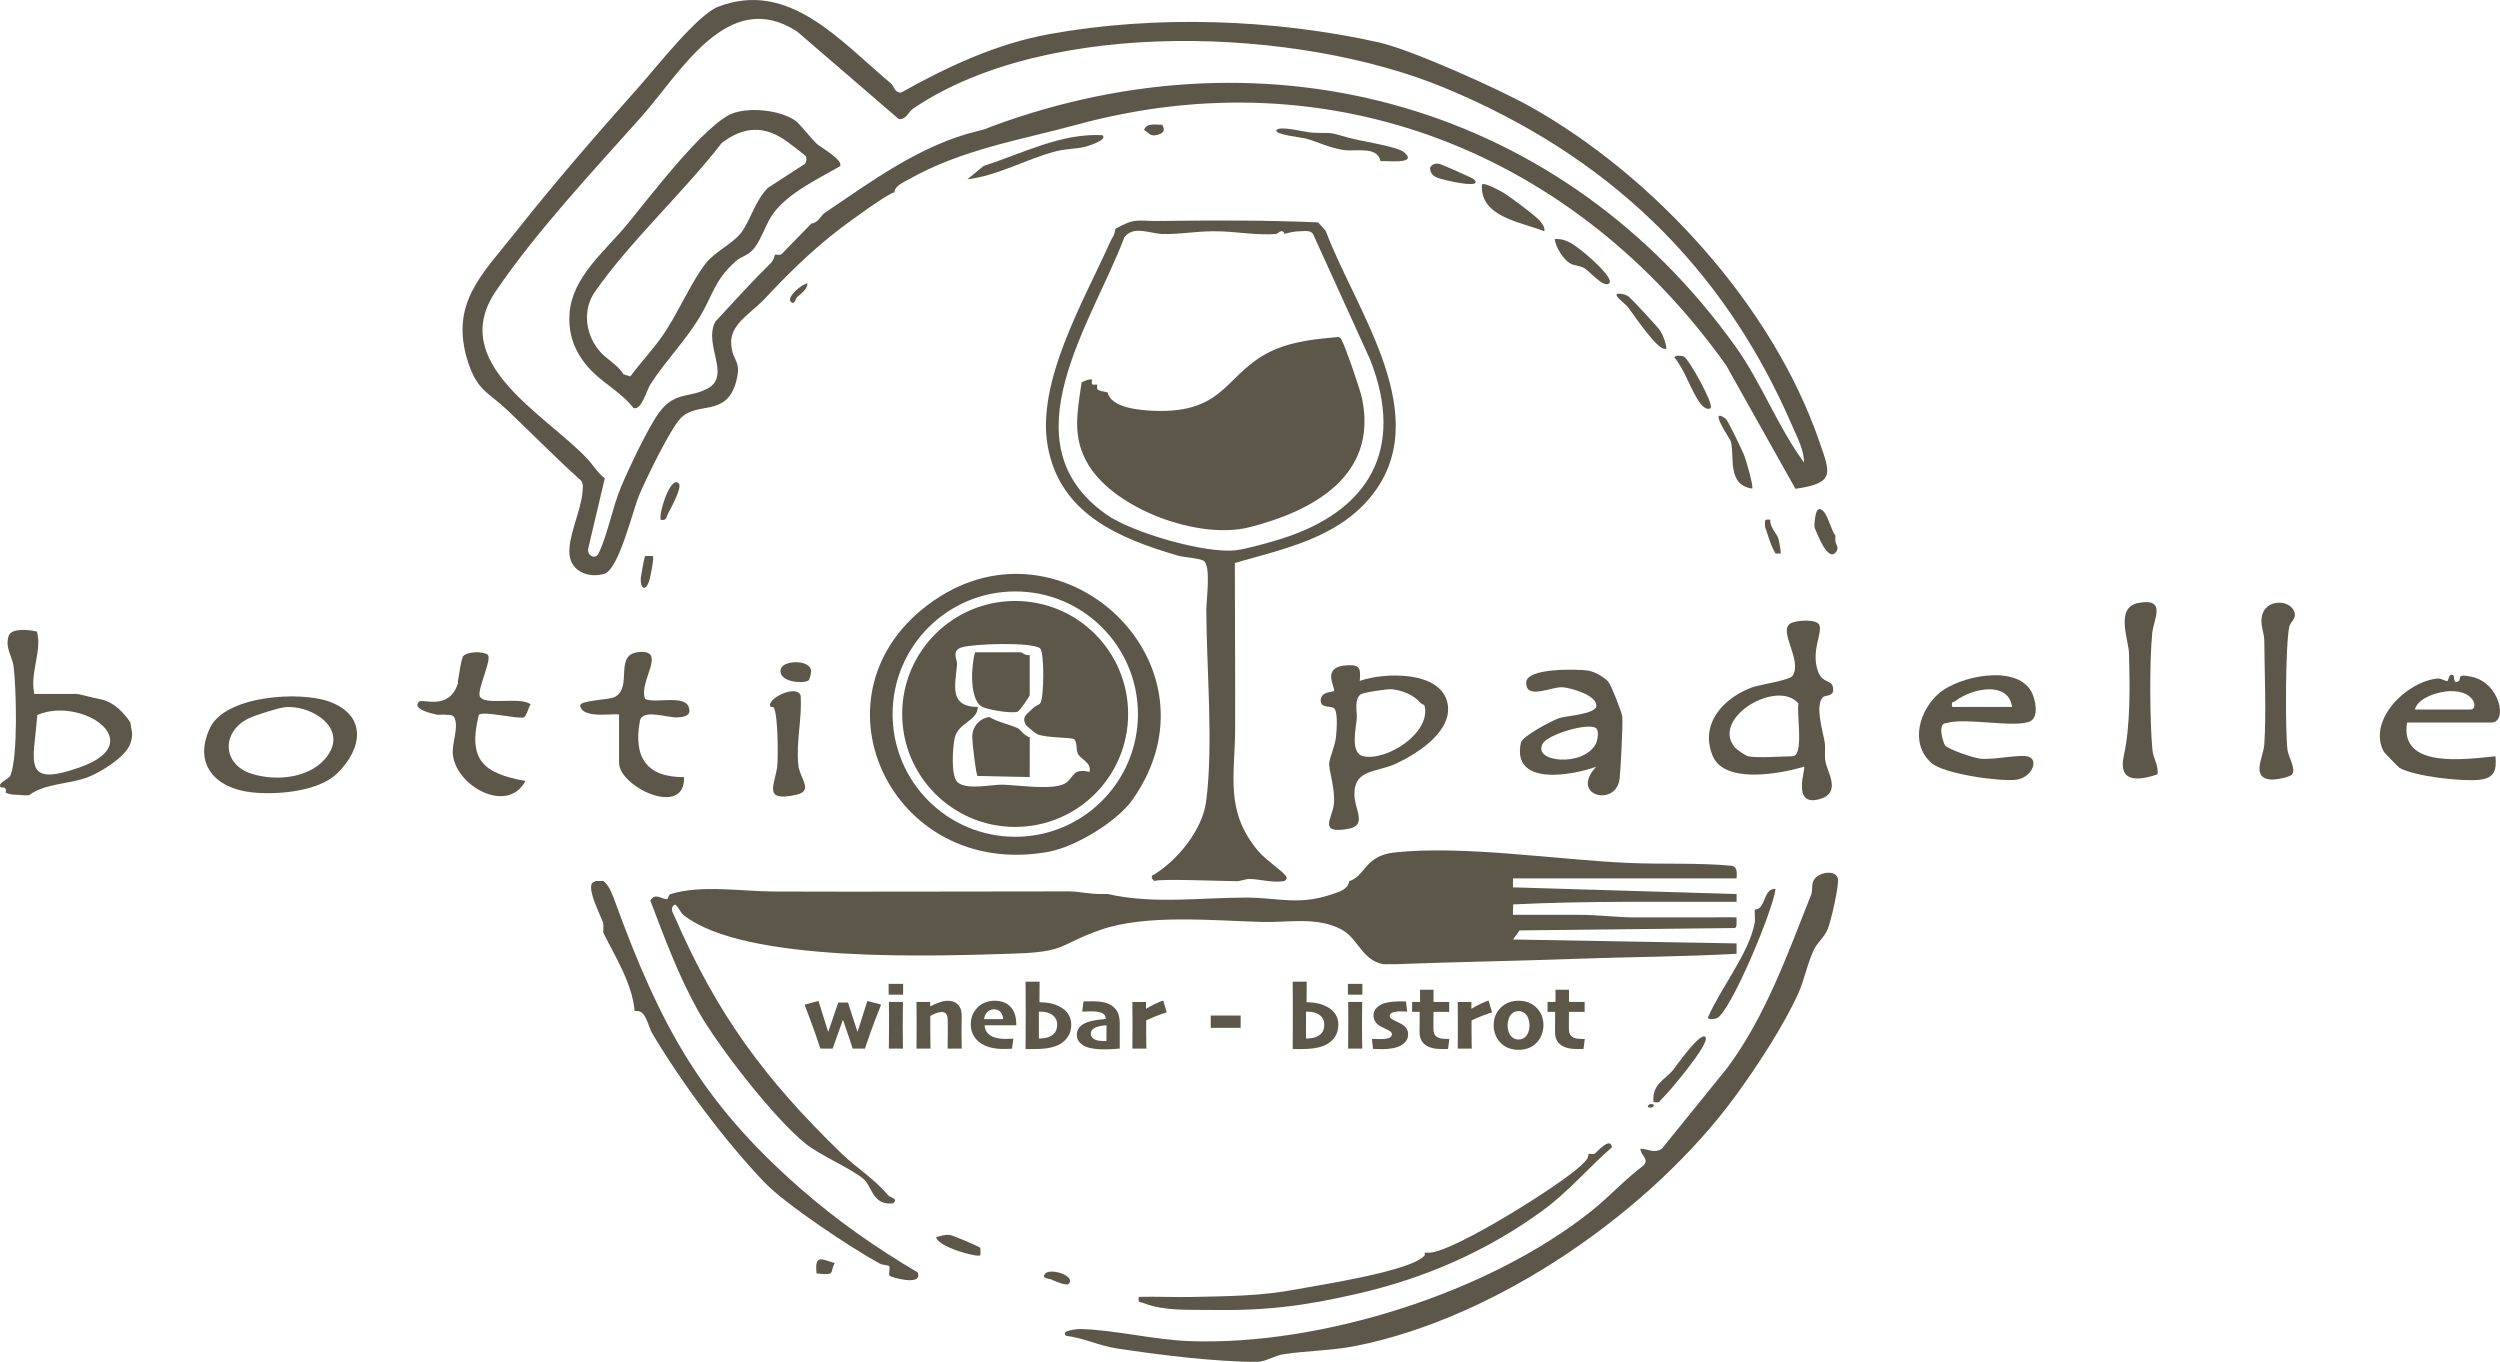 <?xml version="1.0" encoding="UTF-8"?>
<svg id="Layer_2" data-name="Layer 2" xmlns="http://www.w3.org/2000/svg" viewBox="0 0 961.94 524.02">
  <defs>
    <style>
      .cls-1 {
        fill: #5c5749;
      }
    </style>
  </defs>
  <g id="Layer_1-2" data-name="Layer 1">
    <path class="cls-1" d="M14.2,243c2.1,7.53-2.79,15.66-1,24h16.5c.48,0,6.56,1.62,8.94,2.06,5.03.94,8.85,4.99,11.56,8.94.16,2.76,1.33,4.1,0,8-1.8,5.28-11.41,11.12-16.44,13.06-7.15,2.75-16.65,2.32-22.56,6.94-.65-.06-1.36.09-2,0-2.23-.32-4.73.08-7-1,.55-2.78-1.69-1.75-1.92-2.05-1.44-1.86,3.13-2.93,3.82-4.76,2.83-7.62,2.19-33.06,1.14-41.71-.47-3.85-3.45-7.32-1.89-11.84,1.11-3.2,8.37-2.27,10.86-1.63ZM14.34,275.14c-1.33,17.94-6.18,28.15,16.55,20.05,27.1-9.65.07-27.4-16.55-20.05Z"/>
    <path class="cls-1" d="M748.42,286.78c1.08,1.57,10.98,4.84,13.39,5.12,5.4.62,15.47-1.84,18.74-.74,4.06,1.36,1.13,8.16-4.83,8.87-6.46.77-27.82-2.25-32.57-6.47-8.49-7.54-4.56-20.51,3.13-26.96s29.43-11.12,35.33-.5c1.53,2.76,3.09,9.71-.41,11.42-5.6,2.74-24.93-1.55-32.29.7-3.52-.03-1.35,7.32-.49,8.57ZM774.2,272c-1.42-10.21-15.64-7.08-21.74-2.29-.82.64-1.82-.03-1.26,2.29h23Z"/>
    <path class="cls-1" d="M129.75,297.58c-7.22,7.03-23.18,8.36-32.92,7.29-13.97-1.52-22.61-10.88-16.03-24.78,5.91-12.47,34.52-14.29,45.92-10.12,14.58,5.33,12.77,18.11,3.03,27.6ZM108.95,272.22c-2.54.42-10.55,2.93-12.98,4.06-10.82,5.01-10.73,17.86.98,21.49,9.65,2.99,23.14,1.65,29.26-7.25,7.7-11.21-7.84-19.84-17.25-18.29Z"/>
    <path class="cls-1" d="M926.2,278c-3.12,18.02,22.71,14.08,34,13,.53,5.72-.6,8.5-6.44,9.07-6.78.66-24.61-1.33-30.5-4.62-.39-.22-5.83-5.83-6.04-6.22-6.33-11.99,8.45-26.85,20.58-28.15,1.51-.16,2.84.97,3.84.98.55,0,.54-3.69,2.53-2.02.13.11-.16,3.73,1.99,1.92.97-.82-1.25-2.96,5.09-1.5,10.88,2.51,13.6,17.55,7.44,17.55h-32.5ZM929.2,273h21.5c2.89,0,1.83-7.33-8.02-7.07-4.19.11-12.34,2.44-13.48,7.07Z"/>
    <path class="cls-1" d="M176.2,262c.69-3.2.82-6.47,1.97-9.52,1.82-1.83,7.46-1.97,9.45-.58s-4.29,13.77-2.95,16.15c2.02,3.59,15.29-.19,19.52,2.96-.83,1.1-1.69,4.8-2.66,5.04-2.67.66-15.63-2.62-17.28-1-4.35,17.39,1.68,22.55,17.94,25.44-6.91,13.01-26.69,1.99-27.93-10.1-.45-4.36,2.12-9.74.79-13.75-.69-2.1-2.39-1.37-3.86-1.64-.92-.16-2.11.18-3,0-1.79-.36-9.87-2.13-7-4.99,1.4-1.4,11.49,3.67,15-7.01.09-.28-.07-.67,0-1Z"/>
    <path class="cls-1" d="M830.17,297.96c-7.51,2.52-15.3,3.29-12.95-7.3,2.5-11.24,2.32-26.43,1.98-39.16-.14-5.36-5.43-17.79,3.54-19.49,11.11-2.11,5.93,6.32,5.41,11.43-1.11,10.83-.96,34.11.05,45.06.31,3.32,2.42,6.04,1.97,9.45Z"/>
    <path class="cls-1" d="M882.04,297.85c-.75,1.21-6.46,2.24-8.25,2.1-7.85-.62-2.85-8.73-2.55-13.41.8-12.25.1-27.5,0-40.09-.03-3.03-1.46-5.54-1-8.87,1.07-7.8,12.42-7.06,12.78-.93.09,1.45-1.81,2.95-2.16,4.51-1.49,6.62-1.6,39.88-.69,47.36.33,2.73,3.24,7.08,1.87,9.32Z"/>
    <path class="cls-1" d="M321.2,486c-2.07,3.56.74,4.88-7,4-.88-7.78,2.2-5.32,7-4Z"/>
    <path class="cls-1" d="M701.46,268.25c-3.25,3.06.05,13.54.64,17.35.39,2.51-.19,5.07.33,7.67.8,4.02,6.16,11.82-2.29,14.21-10.93,3.1-5.24-11.85-5.95-12.48-8.87,2.64-30.71,6.92-35.24-4.27-5-12.35,4.31-22.23,15.23-26.26,2.76-1.02,14.4-2.69,15.56-4.44,3.9-5.9-5.6-17.1-.87-20.12,2.02-1.29,10.36-1.92,11.23.72,1.08,3.28-3.29,9.72-.62,17.58,1.63,4.82,5.47,3.31,5.79,6.27.76,3.74-2.8,2.81-3.81,3.76ZM672.7,291c3.92.78,12.41,0,17,0s1.47-16.77,2.32-20.29c-8.11-9.62-33.56,5.44-24.68,16.65.83,1.05,4.32,3.43,5.36,3.63Z"/>
    <path class="cls-1" d="M238.2,275c-.87-.87-14.07,2.02-14.98-3.5.16-2.21,11.11-2.01,13.55-3.43,6.71-3.91-.6-16.2,8.9-17.15,11.44-1.14-.25,11.52,2.59,18.02,4.35,2.04,16.87-2.44,17.01,4.57.04,2.19-2.95,2.43-4.59,2.52-4.08.22-13.57-3.53-14.48,1.47-2.55,13.86,2.64,21.63,17.01,21.51.51,15.88-25.01,3.79-25.01-5.5v-18.5Z"/>
    <g>
      <path class="cls-1" d="M435.81,307.65c-5.99,8.52-22.04,18.21-32.36,20.1-61.17,11.2-94.67-61.97-43.99-96.77,49.94-34.3,112.7,25.03,76.35,76.67ZM437.85,274.77c0-26.07-21.13-47.2-47.2-47.2s-47.2,21.13-47.2,47.2,21.13,47.2,47.2,47.2,47.2-21.13,47.2-47.2Z"/>
      <path class="cls-1" d="M523.21,262c9.45-3.38,31.35-4,33.79,8.75,2.01,10.52-11.36,19.07-19.58,22.96-7.73,3.66-16.24,2.07-16.29,11.79-.03,6.11,5.23,12.09-2.47,13.44-11.63,2.04-6-4.19-5.42-9.41.63-5.71-2.02-13.55-1.82-15.86.19-2.15,2.35-6.88,2.66-10.3.21-2.38.84-9.72-.84-10.9-1.45-1.02-5.07.15-5.07-2.98,0-3.47,4.73-3.22,5.02-3.53,1.11-1.18-5.58-9.58,5.57-10,4.86-.18,4.69,1.61,4.46,6.04ZM546.67,270.55c-2.57-3.1-7.21-5.03-11.26-5.34-1.77-.14-11.06,1.25-11.97,2.03-2.49,2.15-1.2,6.71-1.37,9.14-.25,3.63-2.78,13.57,2.61,14.63,9.02,1.79,25.79-8.88,23.5-19.29-.16-.73-1.18-.77-1.52-1.17Z"/>
      <path class="cls-1" d="M618.85,262.35c1.13,1.29,5.16,11.72,5.35,13.24.33,2.62-.61,20.39-1,23.93-1.22,11.26-19.54,6.7-9-4.51-9.55,3.49-32.72,7.54-28.97-9.31.54-2.41,11.96-8.49,14.77-9.41s14.28-1.45,14.25-4.8c-.04-4.09-9.84-6.8-13-7.05-4.09-.33-14.42,5.13-13.98-1.98.33-5.48,19.28-5,23.46-4.49,2.57.31,6.45,2.45,8.13,4.37ZM614.06,280.13c-3.35-2.09-18.26,2.44-20.37,5.87-4.49,7.28,15.46,9.31,20.31.28.75-1.39,1.38-5.33.06-6.15Z"/>
      <path class="cls-1" d="M297.79,272.35c-.18-.36-1.34-.35-1.41-.49-1.4-3.09,10.2-8.72,11.68-4.21.62,8.95-1.85,17.88-.86,26.86.56,5.08,5.93,9.75-.72,11.27-13.68,3.13-7.9-4.41-7.38-11.46.31-4.2.24-18.92-1.32-21.98Z"/>
      <path class="cls-1" d="M706.2,206c0,.66.03,1.34,0,2-.05,1.16,1.44,2.54.53,4.01-3.24,5.21-7.65-7.05-8.53-9.01.06-.65-.12-1.43,0-2,.17-.76.3-6.07,2.49-4.99,2.62,1.29,3.68,7.83,5.51,9.99Z"/>
      <path class="cls-1" d="M311.05,261.86c-2.08,1.32-11.57.61-10.69-4.21.67-3.68,10.78-3.94,11.7.07.21.9-.49,3.81-1.01,4.15Z"/>
      <path class="cls-1" d="M251.2,214c.57.55-.89,7.72-1.32,9.19-1.5,5.11-3.78,3.05-3.27-1.21.13-1.05,1.31-7.71,1.61-7.98.11-.1,2.88-.1,2.99,0Z"/>
      <g>
        <path class="cls-1" d="M246.2,33c6.39-7.19,22.19-27.33,30.11-30.39,27.28-10.56,47.07,13.29,66.42,29.42,1.33,1.11,1.48,3.68,3.97,3.61,17.88-10.02,36.78-18.85,57.12-22.53,40.93-7.4,86.29-5.79,126.61,3.17,12.57,2.79,46.43,18.05,58.3,24.7,47.7,26.71,93.27,76.58,111.25,128.75,4.25,12.32,6.42,16.11-9.13,18.36l-26.68-47.54c-58.24-81.83-152.07-119.26-249.96-92.54-21.08,5.75-44.08,9.41-64.51,20.99-1.66.94-5.7,2.69-5.49,5.01-2.03-.01-18.08,11.76-21,14-10.88,8.35-19.89,17.23-29,27-2.47,2.65-7.59,6.48-10.02,9.47-2.17,2.67-3.17,5.28-2.77,8.74.72,6.16,4.04,5.57,1.78,13.79-3.76,13.72-15.08,7.17-21.44,14.06-4.07,4.42-13.1,23.02-15.74,29.26s-7.87,28.8-13.52,30.47-12.56-.58-13.35-7.26,4.37-16.78,4.99-24.17c.12-1.5.38-2.95-.45-4.34-9.8-8.79-19.04-18.26-28.55-27.29-6.87-6.52-11.43-7.32-14.98-18.2-7.4-22.71,5.37-33.95,18.06-50.02,15.15-19.18,31.58-38.08,47.98-56.52ZM317.2,82c18.12-12.21,37.06-26.3,58.96-31.57,4.15-1,2.51-.7,5.27-1.73,107.51-39.84,220.36-7.93,286.59,84.97,9.54,13.38,16.23,30.89,26.16,44.33-.08-4.93-2.58-9.53-4.5-13.99-26.79-62.14-71.59-104.39-133.8-130.2-56.09-23.28-152.24-27.42-204.47,7.94-2.07,1.4-2.57,4.29-5.57,4.07l-39.19-33.75c-26.59-17.14-44.59,15.71-59.95,32.96-18.43,20.68-40.5,44.25-55.95,67.05-18.65,27.54,18.73,47.07,35.08,64.28,2.21,2.33,4.09,5.59,6.88,7.68l-6.32,26.78c-.78,2.65,2.58,4.98,4.03,1.93,3.42-7.2,5.26-17.58,8.56-25.44,2.94-7.02,10.32-22.62,14.55-28.45,6.06-8.34,11.59-5.58,18.67-9.33,9.33-4.94-1.64-16.89,3.02-25.73,7.1-7.7,14.04-15.39,21.54-22.77,1.12-1.1,1.3-2.92,1.43-3.02.25-.18,1.89.38,2.64-.32l11.36-11.68c2.56-.19,3.91-3.27,5-4Z"/>
        <path class="cls-1" d="M446.2,85c.67-.01,1.33,0,2,0,19.62-.25,39.37-.28,58.98.57l2.93,3.25c11.49,30.88,43.18,72.11,16.6,103.2-13.04,15.25-33.2,19.3-51.57,24.6,0,21.31.19,42.62.11,63.93-.07,18.11-4.05,31.48,8.93,46.99,2.64,3.15,8.97,7.33,10.61,9.52.91,1.22-.58,1.83-.59,1.96-4.4.82-9.52-.81-13.5-.8-1.56,0-3.2.84-4.96.84-4.07.02-30.34-1.07-31.54-.04-.39-.19-.81-.97-1-1v-1c9.56-5.53,19.42-17.47,20.89-28.61,2.87-21.85.12-51.46.07-73.85,0-3.53,1.95-17.5-1.18-18.87-2.62-1.15-7.01-1.08-9.99-1.96-22.6-6.65-44.95-16.02-49.79-41.71-4.69-24.91,13.88-56.28,24-79,.91-2.04,1.43-1.76,2-5,7.91-4.42,8.31-2.85,17-3ZM466.2,89c-6.13.03-12.05,1.15-18.55,1.05-5.15-.08-11.51-3.49-15.05,1.31-12.33,32.84-46.05,79.07-6.86,106.63,9.83,6.91,37.87,15.08,49.71,13.74,4.13-.47,13.31-3.08,17.57-4.42,33.69-10.58,47.74-34.38,34.22-68.86l-22.04-48.46c-1.14-1.54-3.25-1.02-5-1-2.28.03-3.86.43-6,1-.71-2.29-2.7-.03-3,0-7.51.75-16.04-1.08-24-1-.33,0-.67,0-1,0Z"/>
        <path class="cls-1" d="M531.2,62c-1.26-5.95-9.57-3.56-14.22-4.28-5.63-.87-9.52-3-14.57-4.43-1.2-.34-12.62-1.56-11.21-3.28s11.03.9,13.55,1.02c8.35.41,5.4-.58,14,1.92,4.56,1.32,18.68,3.34,21.42,5.58,5.2,4.25-4.05,3.55-6.97,3.47-.67-.02-1.33.01-2,0Z"/>
        <path class="cls-1" d="M372.2,69l6.32-5.18c14.94-4.74,29.57-12.66,45.68-11.81,2.19,1.9-6.02,4.34-6.95,4.54-3.73.83-7.19.66-11.26,1.74-11.33,3.01-21.98,9.26-33.79,10.71Z"/>
        <path class="cls-1" d="M578.84,74.38c2.42,1.51,12.69,9.1,13.98,10.97.79,1.15,1.68,2.08,1.38,3.64-9-3.65-24.79-5.41-23.99-17.99.92-.99,7.39,2.6,8.63,3.37Z"/>
        <path class="cls-1" d="M609.78,97.42c1.57,1.23,11.34,9.73,9.42,11.57-2.12,2.03-7.56-4.68-9.64-5.85-1.76-.99-3.76-.88-5.28-1.72-2.74-1.5-5.65-6.24-6.07-9.42,4.65-.46,8.21,2.79,11.57,5.42Z"/>
        <path class="cls-1" d="M664.07,161.14c.65.46,6.49,12.5,7.16,14.33s3.61,11.83,2.96,12.53c-9.79-1.44-6.64-12.11-8.23-18.26-.15-.59-9.12-13.73-1.89-8.6Z"/>
        <path class="cls-1" d="M626.91,114.31c1.16.95,10.95,11.53,11.75,12.74,1.25,1.89,2.28,4.67,2.54,6.95-2.48,2.58-13.57-14.38-15.08-16.18-.6-.71-6.02-4.66-3.41-4.83,1.54,0,2.98.33,4.2,1.32Z"/>
        <path class="cls-1" d="M648,137.23c1.87,1.02,11.61,18.38,10.2,19.77-1.01,1-2.94-.41-3.86-1.63-3.72-4.91-5.92-12.96-10.13-17.87.41-.97,3.07-.66,3.79-.27Z"/>
        <path class="cls-1" d="M567.2,69.02c3.51,3.59-8.96.77-10,.49-3.25-.89-6.79-1.04-6.97-4.93.88-1.47,1.73-1.75,3.4-1.58.74.07,13.04,5.49,13.56,6.02Z"/>
        <path class="cls-1" d="M679.2,203c-.04-2.35-.67-3.49,1.99-3-.38,2.6,2.58,5.57,3.01,7s.95,4.48,1,6h-2c-2.09-3.21-3.62-9.61-4-10Z"/>
        <path class="cls-1" d="M447.2,48c-.05.25,2.23,2.76-1.72,3.86-3.11.87-3.58-.96-5.28-1.86,1-2.87,4.49-1.95,7-2Z"/>
        <path class="cls-1" d="M306.59,114.42c-.34.3-.88,3.38-2.39,1.57s4.54-6.86,6.51-6.97c-.06,2.33-2.57,4.04-4.12,5.4Z"/>
        <path class="cls-1" d="M261.2,186.01c1.39,1.42-3.07,9.59-4.07,11.42-.73,1.33-.43,3.05-2.91,2.57-.88-2.14,3.75-17.31,6.99-13.99Z"/>
        <path class="cls-1" d="M305.89,46.31c1.77,1.19,6.32,7.14,8.43,9.07,1.39,1.27,10.46,6.3,8.88,8.6-8.47,4.87-19.55,10.05-25.54,17.98-2.92,3.87-4.54,9.91-7.46,13.54-2.47,3.06-4.87,3.02-7.04,4.96-8.52,7.63-8.73,12.99-14.13,21.87s-13.13,16.82-18.65,25.35c-1.76,2.73-3.4,10.2-6.63,9.34-4.08-5.44-10.68-9-15.43-13.63-6.42-6.27-9.88-13.71-9.16-22.93,1.1-14,13.67-23.86,22-33.94s30.44-39.37,41.04-43.01c6.65-2.28,17.84-1.13,23.69,2.81ZM302.77,54.43c-8.57-6.24-16.53-5.89-25.06.58-14.68,18.97-35.23,37.81-48.76,57.21-4.79,6.88-3.77,15.83,1.25,22.28,2.88,3.69,7.26,5.53,9.72,9.54l2.64.79c3.49-4.77,7.98-9.62,11.61-14.59,6.38-8.74,11.77-22,17.62-29.16,3.68-4.51,10.33-7.46,13.42-11.58,3.47-4.61,5.52-12.61,10.27-17.23l14.26-9.25c.56-.8.78-2.1.31-2.91-.23-.4-6.2-4.91-7.28-5.7Z"/>
        <path class="cls-1" d="M426.2,151c1.29,5.94,12.29,6.82,17.45,7.05,29.04,1.28,27.63-15.53,47.34-23.75,7.44-3.1,15.97-3.92,23.95-4.64.68.14.96.51,1.27,1.09,1.71,3.3,7.18,19.1,7.93,22.82,5.99,29.64-19.18,43.2-43.55,49.33-19.18,4.82-51.29-6.76-61.78-24.01-6.46-10.63-4.26-20.35-2.62-31.88.7-.08,1.83-.86,3-1,.31-.04.69-.03,1,0-.29,2.74.1,1.79,2,2,.14.42-.31,1.27.14,1.83.53.66,2.88.82,3.86,1.17Z"/>
      </g>
      <path class="cls-1" d="M434.08,274.71c0,24.01-19.46,43.47-43.47,43.47s-43.47-19.46-43.47-43.47,19.46-43.47,43.47-43.47,43.47,19.46,43.47,43.47ZM397.59,272.4c.76-.8,2.2-1.17,2.67-1.81,1.52-2.09,1.61-19.7-.04-21.1-2.97-2.53-25.83-1.82-30.21-.39-4.08,1.33-1.61,4.69-1.75,6.44-.63,7.9-3.34,16.4,7.95,16.47.1,5.21-7.52,6.23-8.8,11.7-.81,3.44-1.74,15.08,1.18,17.4,3.74,2.96,12.8.73,17.12.81,6.07.11,20.45,2.5,24.73-.89,2.81-2.23,2.44-5.49,8.76-4.03.97-3.61-3.46-4.8-4.47-7.03-.75-1.65-.23-4.67-1.46-5.54-1.15-.82-10.26-.38-14.13-1.91-.67-.27-4.22-3.23-4.38-3.53-1.87-3.38.59-4.27,2.82-6.59Z"/>
      <path class="cls-1" d="M396.2,252v15.5c0,.39-3.76,6.02-4.66,6.33-2.35.81-12.1-.74-14.05-2.13-4.55-3.24-3.79-15.77-2.29-20.71h17.5c.54,0,2.22,1.55,3.5,1Z"/>
      <path class="cls-1" d="M391.89,280.33c.3.16,2.48,2.96,4.34,3.36l-.02,15.32-20.07-.44c-.63-.44-2.06-13.11-2.04-15.08.05-3.93,2.78-7.09,6.59-7.59,3.07,1.93,8.5,3.03,11.19,4.43Z"/>
    </g>
    <path class="cls-1" d="M519.2,339c6.22-1.85,5.76-9.75,17.49-11.01,26.39-2.83,62.64,2.86,89.97,4.05,13.28.58,26.62-.13,39.9,1.1,2.09.68,1.69,2.99,1.64,4.85h-86.01s-.05,3.44-.05,3.44l86.06,2.57v2.99c-28.69.08-57.51-.4-86.01,1.01.14.71-.2,4,0,4h25.5c6.86,0,13.68.89,20.5,1,.67.01,1.33-.01,2,0,2,.03,4-.03,6,0,.67.01,1.33,0,2,0,2.33.03,4.67,0,7,0,.67,0,1.33,0,2,0,2.99,0,6.01.01,9,0,.67,0,1.33,0,2,0,3.29-.01,6.67-.15,10,0-.06.66.04,1.34,0,2-.13.08.49,2.42-1.42,2.09l-82.08.91-2.51,3.49,86.01,1.51v3.99c-20.84,1.15-41.7,1.2-62.55,1.96-22.84.84-45.76,1.16-68.46,2.04-1.66.06-3.34-.07-5,0-8.26-1.6-9.51-9.91-16.1-13.4-9.38-4.96-20.42-2.58-30.37-2.84-18.68-.49-44.62-3.12-62.24,3.03-16.11,5.62-12.86,8.48-32.78,9.12-30.28.97-104.35,3.88-127.74-14.88-1.28-1.02-1.75-3.03-3.26-4-2.21,1.34-.72,3.24.02,4.96,16.37,37.68,34.85,62.48,63.86,90.63,6.28,6.09,12.33,9.46,18.22,16.34.9,1.05,4.01,1.05,1.89,3.06-8.06.96-8.05-6.64-11.53-9.47-5.29-4.3-16.37-8.84-22.22-13.51-11.92-9.53-33.69-37.48-41.27-51.01s-13.04-28.37-18.44-42.54c1.92-3.15,4.47-.42,6.38-.48.56-.02.53-1.68,1.35-1.94,11.7-3.72,27.61-1.08,39.7-1.03,37.86.16,75.68-.06,113.54-.04,4.19,0,8.24,1.13,13,1,.67-.02,1.34.03,2,0,17.54,3.99,35.6,1.38,53.33,1.38,12.19,0,20.12,3.17,33.2-1.35,2.82-.97,5.87-1.72,6.47-5.03Z"/>
    <path class="cls-1" d="M667.82,421.63c-32.34,44.25-91.55,85.46-146.22,96.26-9.4,1.86-18.56,1.79-27.8,3.2-3.36.51-6.87,2.9-10.08,2.91-15.84.05-37.92-2.69-53.89-5.14-7.24-1.11-12.6-3.99-19.63-4.88-2.46-2.04,4.54-2.63,5.33-2.61,12.91.27,28.44,4.15,42.13,4.66,50.48,1.86,115.45-18.62,154.89-50.24,6.75-5.41,12.77-12.03,19.69-17.23,2.66-2.6-1.04-3.87-1.04-6.57,2.94.1,5.54,1.98,8.27-.03l25.14-31.06c14.76-19.9,23.19-43.75,32.3-66.7.58-1.46.06-3.44.81-5.19,1.56-3.65,9.26-4.65,9.51-.53.19,3.1-2.66,15.84-3.99,19.05s-3.97,5.13-5.23,7.77c-2.58,5.35-3.7,11.7-6.07,16.93-5.74,12.64-15.87,28.12-24.12,39.4Z"/>
    <path class="cls-1" d="M231.2,339c.33,0,.67-.01,1,0,2.18,1.59,3.59,5.54,4.49,8.01,17.23,47.22,32.97,76.71,70.99,110.04,14.09,12.35,29.24,23.01,45.43,32.54,2.09,5.54-10.41,1.82-10.82,1.3-.53-.69.36-3.06-.2-3.77-.25-.31-2.53-.35-3.57-.91-10.66-5.8-36.3-22.8-44.32-31.21-15.37-16.12-31.6-37.84-43.19-57.31-1.65-2.78-2.36-8.64-5.81-8.69h-1c-.92-10.66-7.76-21.39-12-30-.26-.53.27-2.87-.24-4.22-1.3-3.44-5.57-11.66-4.29-14.72.25-.61,1.35-.78,1.53-1.06.67,0,1.33.01,2,0Z"/>
    <path class="cls-1" d="M611.2,444c.58-.14,1.5.24,2.29-.02.42-.14,6.38-7.07,6.7-2.5-9.05,7.89-16.95,17.29-26.66,24.35-21.47,15.62-45.15,25.95-71.07,31.93-20.57,4.74-35.23,6.63-56.8,6.28-8.09-.13-17.88.43-25.46-2.59-1.61-.64-2.44.1-2-2.45,6.83-.17,13.7.19,20.54.04,14.01-.31,26.4-.34,40.07-2.93,9.15-1.74,44.49-7.02,49.39-13.11.15-.19-.13-.69,0-1,.66-.02,1.34.03,2,0,9.39-.49,50.96-26.41,58.53-33.94,1.2-1.2,2.43-2.17,2.47-4.06Z"/>
    <path class="cls-1" d="M675.2,350c4.38-.13,3.13-8.24,7.99-7.99-.81,7.91-17.49,47.89-22.68,49.81-.74.27-3.35.63-3.33-.33,4.75-11.13,15.88-24.78,18.01-36.49.15-.82.02-2.07,0-3,0-.33.04-.68,0-1s.07-.7,0-1Z"/>
    <path class="cls-1" d="M656.2,399.01c2.13,2.23-14.2,21.45-16.7,23.75-1.1,1.02-.64,1.8-3.29,1.24-.56-6.86,4.38-8.52,7.39-12.1,1.25-1.49,10.55-15.04,12.6-12.89Z"/>
    <path class="cls-1" d="M377.12,480.1c.21.26.18,2.8.08,2.9-.95.99-16.33-3.14-16.99-6.98,1.89-.43,3.14-1.07,5.22-.84,1.23.14,11.29,4.43,11.69,4.92Z"/>
    <path class="cls-1" d="M411.2,494c-.88.89-5.52-1.13-6.8-1.73-.6-.28-4-.35-2.19-2.25,2.16-2.26,11.94,1.02,8.99,3.98Z"/>
    <path class="cls-1" d="M636.2,425.01c.68.35-.59,1.7-1.99.98-.68-.35.59-1.7,1.99-.98Z"/>
  </g>
  <g id="Layer_2-2" data-name="Layer 2">
    <g>
      <path class="cls-1" d="M339.03,386.54c-1.59,3.97-2.98,7.63-4.16,10.96s-1.87,5.32-2.07,5.97h-4.73c-.11-.38-.48-1.54-1.13-3.51s-1.5-4.45-2.54-7.46h-.09c-.93,2.58-1.78,4.95-2.55,7.1s-1.23,3.45-1.37,3.87h-4.73c-.21-.71-.86-2.63-1.95-5.75s-2.47-6.83-4.13-11.13l5.35-1.48,3.7,11.83h.09l3.81-11.18h3.76l3.62,11.18h.09l3.73-11.78,5.28,1.37Z"/>
      <path class="cls-1" d="M347.5,382.73h-5.57v-4.15h5.57v4.15ZM347.41,403.47h-5.4c0-.56,0-1.76.03-3.59s.03-3.54.03-5.13c0-1.35,0-2.76,0-4.24s-.02-3.14-.04-4.99h5.4c-.01,1.68-.03,3.17-.04,4.49s-.03,2.82-.03,4.49c0,2.67.01,4.7.04,6.09s.04,2.35.04,2.87Z"/>
      <path class="cls-1" d="M370.02,403.47h-5.4c0-.36,0-1.26.03-2.68s.03-2.55.03-3.38c0-.59,0-1.42,0-2.49s-.01-1.88-.03-2.43c-.02-1.08-.21-1.86-.55-2.35s-.96-.73-1.84-.73c-.59,0-1.27.15-2.07.45s-1.54.65-2.24,1.06c0,.07,0,.73,0,1.97s0,2.29,0,3.13c0,1.27.01,2.78.04,4.55s.04,2.74.04,2.9h-5.4c0-.27,0-1.09.03-2.46s.03-3.37.03-5.99c0-1.51,0-3.05-.02-4.61s-.02-3.19-.04-4.88h5.29l-.02,1.67.02.04c1.11-.62,2.29-1.14,3.53-1.55s2.34-.62,3.29-.62c1.62,0,2.9.5,3.86,1.5s1.43,2.35,1.43,4.05c0,1.42,0,2.6-.03,3.54s-.03,1.74-.03,2.38c0,1.09.01,2.43.04,4.02s.04,2.56.04,2.91Z"/>
      <path class="cls-1" d="M391.06,394.49h-12.2c.01.9.27,1.74.76,2.5s1.26,1.39,2.28,1.87c.71.32,1.47.54,2.26.68s1.66.2,2.61.2c.75,0,1.4-.01,1.95-.04s.96-.04,1.21-.05l-.54,3.85c-.25.02-.66.05-1.24.08s-1.25.04-2,.04c-2.04,0-3.85-.23-5.44-.68s-2.94-1.13-4.05-2.05c-.94-.77-1.69-1.73-2.27-2.87s-.86-2.39-.86-3.76.21-2.57.63-3.64,1.11-2.09,2.06-3.06c.79-.81,1.76-1.43,2.92-1.86s2.34-.65,3.53-.65c1.27,0,2.4.18,3.39.54s1.85.89,2.57,1.61c.84.84,1.46,1.86,1.85,3.05s.58,2.6.58,4.23ZM386.01,392.13c-.11-1.15-.46-2.06-1.06-2.74s-1.43-1.02-2.49-1.02-1.88.34-2.55,1.01-1.1,1.59-1.3,2.75h7.4Z"/>
      <path class="cls-1" d="M412.19,394.24c0,1.86-.46,3.47-1.39,4.83s-2.21,2.41-3.87,3.15c-1.17.52-2.52.88-4.05,1.11s-3.4.33-5.6.33c-.62,0-1.13,0-1.52,0s-.78,0-1.15,0c0-.82,0-2.35.03-4.6s.03-5.24.03-8.97c0-2.72,0-5.07-.02-7.06s-.02-3.76-.04-5.32h5.4l-.05,7.89c1.85.05,3.4.23,4.63.54s2.34.74,3.31,1.29c1.39.71,2.46,1.66,3.19,2.85s1.1,2.51,1.1,3.97ZM406.77,394.17c0-1.02-.27-1.9-.82-2.63s-1.26-1.28-2.15-1.64c-.53-.23-1.09-.4-1.68-.49s-1.2-.14-1.82-.14h-.56c0,.21,0,.92,0,2.12s0,2.21,0,3.01c0,1.32,0,2.33,0,3.01s0,1.42,0,2.19c.89,0,1.73-.07,2.52-.22s1.46-.37,2-.68c.84-.47,1.47-1.07,1.89-1.79s.62-1.64.62-2.74Z"/>
      <path class="cls-1" d="M430.85,394.13c0,2.87,0,5.08,0,6.64,0,1.56,0,2.46,0,2.7-.19.02-.95.08-2.29.17s-2.75.13-4.25.13c-.98,0-2.11-.08-3.37-.25s-2.31-.43-3.16-.79c-1.08-.47-1.92-1.09-2.53-1.85s-.91-1.67-.91-2.7c0-1.12.33-2.09.98-2.88s1.67-1.45,3.05-1.97c.93-.35,2.07-.63,3.43-.83s2.59-.34,3.69-.42c-.04-.63-.2-1.15-.5-1.56s-.81-.72-1.52-.94c-.47-.15-.99-.26-1.56-.33s-1.25-.1-2.03-.1c-.71,0-1.32.01-1.83.04s-1.05.05-1.63.07l.47-3.92c.23-.01.61-.03,1.12-.04s1.24-.03,2.18-.03c1.98,0,3.63.17,4.95.51,1.32.34,2.43.9,3.33,1.69.83.71,1.44,1.58,1.82,2.61.38,1.03.57,2.37.57,4.05ZM425.76,397.37v-1.31c0-.5,0-1.02-.02-1.57-.34.01-.94.08-1.81.2s-1.64.33-2.32.62c-.47.19-.9.48-1.29.88s-.59.89-.59,1.48c0,.66.17,1.18.52,1.56s.79.69,1.34.9c.4.14.85.25,1.35.32s1.05.11,1.63.11c.15,0,.33,0,.53,0s.41,0,.63,0c0-.15,0-.51,0-1.07s0-1.26,0-2.09Z"/>
      <path class="cls-1" d="M448.91,389.53c-.96.29-2.04.66-3.23,1.11s-2.75,1.1-4.66,1.97c0,.29,0,.83,0,1.6s0,1.56,0,2.36c0,1.24.01,2.63.04,4.17s.04,2.45.04,2.74h-5.4c0-.35,0-1.23.03-2.64s.03-3.29.03-5.64c0-1.12,0-2.54-.02-4.25s-.02-3.52-.04-5.41h5.27l-.02,2.58.04.02c1.11-.69,2.31-1.34,3.59-1.94s2.27-1.01,2.99-1.22l1.37,4.57Z"/>
      <path class="cls-1" d="M477.37,395.49h-11.51v-4.73h11.51v4.73Z"/>
      <path class="cls-1" d="M514.97,394.24c0,1.86-.46,3.47-1.39,4.83s-2.21,2.41-3.87,3.15c-1.17.52-2.52.88-4.05,1.11s-3.4.33-5.6.33c-.62,0-1.13,0-1.52,0s-.78,0-1.15,0c0-.82,0-2.35.03-4.6s.03-5.24.03-8.97c0-2.72,0-5.07-.02-7.06s-.02-3.76-.04-5.32h5.4l-.05,7.89c1.85.05,3.4.23,4.63.54s2.34.74,3.31,1.29c1.39.71,2.46,1.66,3.19,2.85s1.1,2.51,1.1,3.97ZM509.55,394.17c0-1.02-.27-1.9-.82-2.63s-1.26-1.28-2.15-1.64c-.53-.23-1.09-.4-1.68-.49s-1.2-.14-1.82-.14h-.56c0,.21,0,.92,0,2.12s0,2.21,0,3.01c0,1.32,0,2.33,0,3.01s0,1.42,0,2.19c.89,0,1.73-.07,2.52-.22s1.46-.37,2-.68c.84-.47,1.47-1.07,1.89-1.79s.62-1.64.62-2.74Z"/>
      <path class="cls-1" d="M524.21,382.73h-5.57v-4.15h5.57v4.15ZM524.12,403.47h-5.4c0-.56,0-1.76.03-3.59s.03-3.54.03-5.13c0-1.35,0-2.76,0-4.24s-.02-3.14-.04-4.99h5.4c-.01,1.68-.03,3.17-.04,4.49s-.03,2.82-.03,4.49c0,2.67.01,4.7.04,6.09s.04,2.35.04,2.87Z"/>
      <path class="cls-1" d="M541.81,398.06c0,.96-.27,1.8-.8,2.51s-1.21,1.29-2.03,1.74c-.86.47-1.91.81-3.16,1.04s-2.52.33-3.8.33c-.86.01-1.63,0-2.31-.04s-1.15-.05-1.4-.05l-.42-3.87c.27.01.71.03,1.34.06s1.3.04,2.04.04c.39,0,.83-.02,1.32-.06s.96-.13,1.39-.25c.64-.18,1.07-.4,1.27-.66s.31-.57.31-.92c0-.33-.11-.6-.34-.83s-.59-.47-1.08-.74c-.4-.23-.91-.49-1.55-.77s-1.2-.57-1.71-.88c-.81-.49-1.41-1.08-1.8-1.75s-.59-1.42-.59-2.24c0-.89.25-1.7.76-2.42s1.27-1.33,2.3-1.84c.84-.41,1.84-.7,2.98-.86s2.22-.26,3.23-.28c.84-.01,1.55,0,2.11,0s.94.03,1.12.03l.46,3.88c-.18,0-.51-.01-.99-.04s-1.09-.04-1.82-.04c-.5,0-.98.03-1.42.1s-.84.16-1.2.27c-.45.15-.78.35-.99.59s-.33.5-.33.78c0,.34.14.63.41.88s.64.48,1.08.7c.43.23.98.5,1.63.81s1.16.57,1.54.79c.81.49,1.42,1.06,1.84,1.7s.62,1.4.62,2.28Z"/>
      <path class="cls-1" d="M557.68,399.74l-.51,3.85c-.16.01-.44.02-.83.04s-.89.02-1.51.02c-2.85,0-5-.54-6.44-1.63s-2.17-2.7-2.17-4.84c0-1.37,0-2.64.02-3.81s.02-2.5.02-4.02h-2.92v-3.83h3.06v-4.69h5.19v4.69h6.03v3.83h-6.03c0,.26,0,.77-.02,1.54s-.02,1.4-.02,1.89c0,.39,0,.86,0,1.42s0,1.14,0,1.75c0,1.28.36,2.23,1.07,2.86s2.03.94,3.96.94h1.09Z"/>
      <path class="cls-1" d="M574.1,389.53c-.96.29-2.04.66-3.23,1.11s-2.75,1.1-4.66,1.97c0,.29,0,.83,0,1.6s0,1.56,0,2.36c0,1.24.01,2.63.04,4.17s.04,2.45.04,2.74h-5.4c0-.35,0-1.23.03-2.64s.03-3.29.03-5.64c0-1.12,0-2.54-.02-4.25s-.02-3.52-.04-5.41h5.27l-.02,2.58.04.02c1.11-.69,2.31-1.34,3.59-1.94s2.27-1.01,2.99-1.22l1.37,4.57Z"/>
      <path class="cls-1" d="M593.87,394.52c0,1.36-.26,2.66-.77,3.89s-1.28,2.32-2.3,3.24c-.86.77-1.83,1.35-2.92,1.73s-2.28.57-3.57.57-2.44-.19-3.55-.57-2.1-.95-2.95-1.71c-.98-.88-1.74-1.95-2.28-3.2s-.8-2.58-.8-3.99.23-2.64.69-3.77,1.17-2.16,2.13-3.08c.87-.84,1.88-1.48,3.03-1.92s2.39-.65,3.72-.65,2.56.2,3.67.6,2.12,1.01,3.01,1.85c.97.93,1.7,1.97,2.18,3.14s.72,2.46.72,3.88ZM588.51,394.59c0-.83-.13-1.66-.38-2.48s-.66-1.51-1.22-2.06c-.33-.33-.72-.58-1.18-.75s-.93-.25-1.42-.25c-.59,0-1.09.09-1.52.27s-.84.48-1.24.91c-.47.48-.83,1.11-1.08,1.9s-.38,1.57-.38,2.36c0,.91.13,1.75.38,2.52s.68,1.43,1.27,2c.33.33.71.57,1.16.73s.91.24,1.41.24,1.01-.09,1.49-.28.88-.46,1.22-.81c.48-.52.85-1.15,1.11-1.92s.39-1.55.39-2.37Z"/>
      <path class="cls-1" d="M609.8,399.74l-.51,3.85c-.16.01-.44.02-.83.04s-.89.02-1.51.02c-2.85,0-5-.54-6.44-1.63s-2.17-2.7-2.17-4.84c0-1.37,0-2.64.02-3.81s.02-2.5.02-4.02h-2.92v-3.83h3.06v-4.69h5.19v4.69h6.03v3.83h-6.03c0,.26,0,.77-.02,1.54s-.02,1.4-.02,1.89c0,.39,0,.86,0,1.42s0,1.14,0,1.75c0,1.28.36,2.23,1.07,2.86s2.03.94,3.96.94h1.09Z"/>
    </g>
  </g>
</svg>